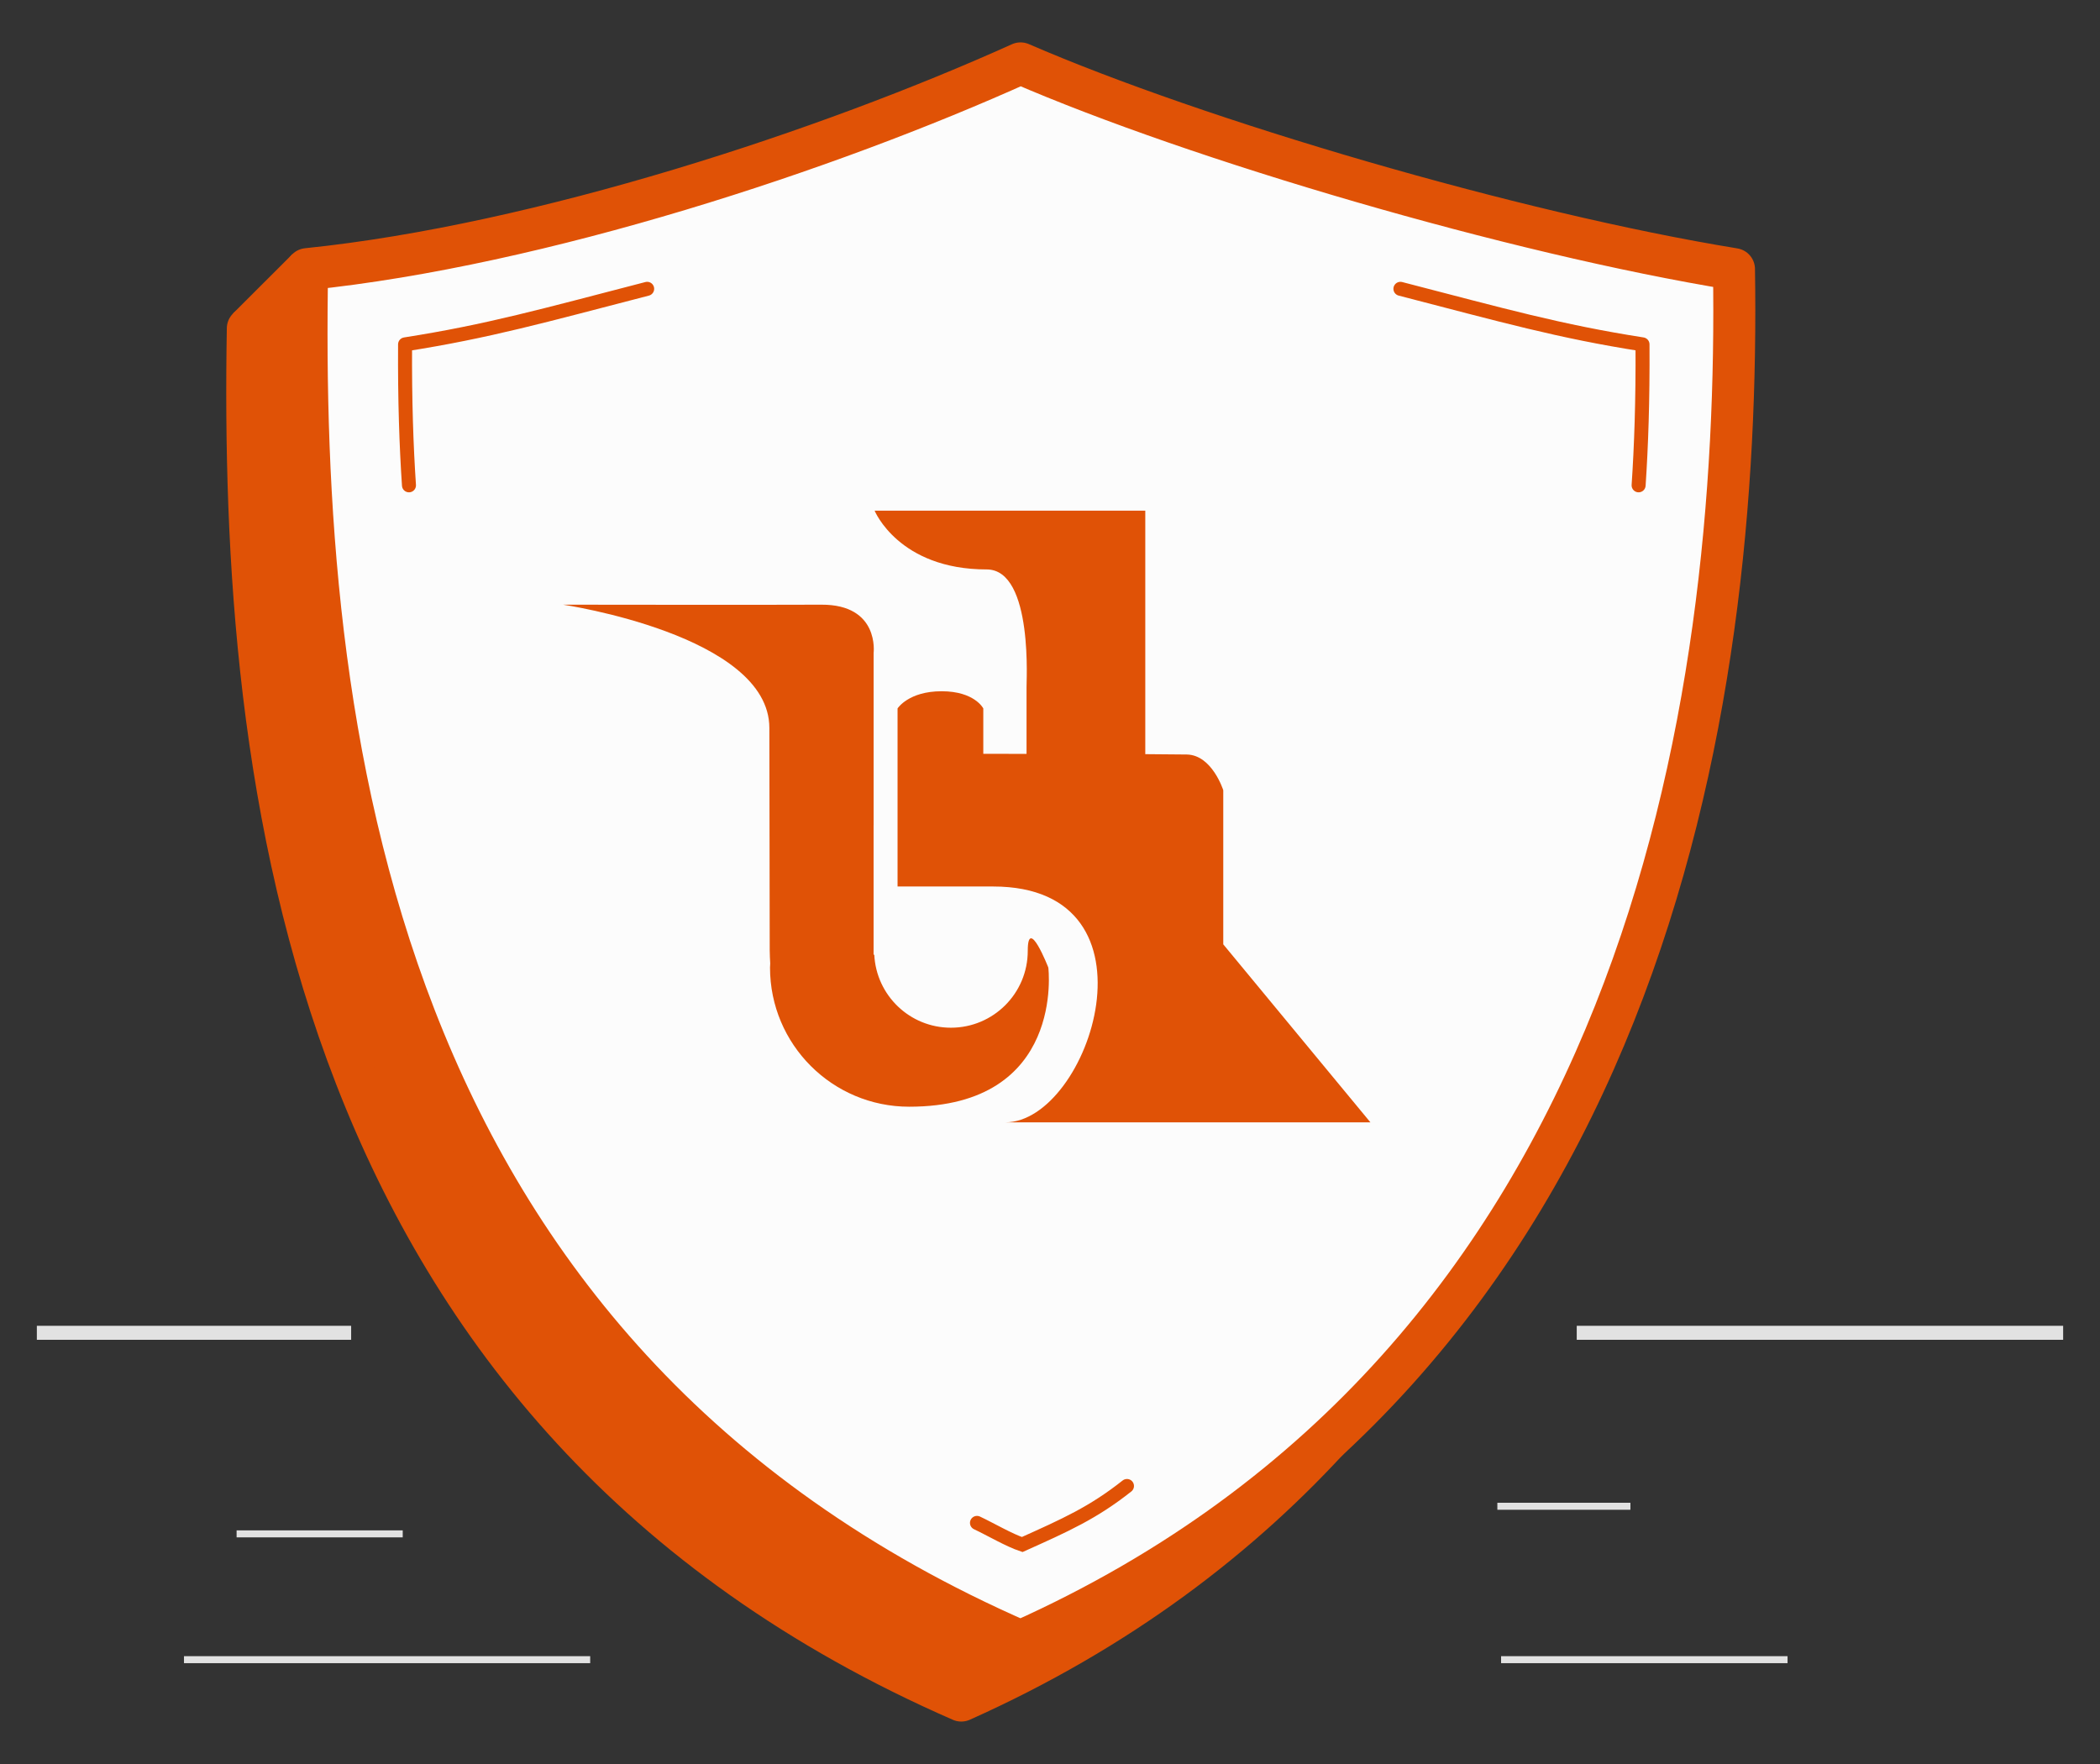 <?xml version="1.0" encoding="UTF-8" standalone="no"?>
<!-- Created with Inkscape (http://www.inkscape.org/) -->

<svg
   xmlns:dc="http://purl.org/dc/elements/1.1/"
   xmlns:cc="http://creativecommons.org/ns#"
   xmlns:rdf="http://www.w3.org/1999/02/22-rdf-syntax-ns#"
   xmlns:svg="http://www.w3.org/2000/svg"
   xmlns="http://www.w3.org/2000/svg"
   xmlns:sodipodi="http://sodipodi.sourceforge.net/DTD/sodipodi-0.dtd"
   xmlns:inkscape="http://www.inkscape.org/namespaces/inkscape"
   width="75mm"
   height="63mm"
   viewBox="0 0 75 63"
   version="1.1"
   id="svg8"
   inkscape:version="0.92.3 (2405546, 2018-03-11)"
   sodipodi:docname="shield.svg">
  <rect x="0" y="0" width="75" height="63" fill="#333333" stroke="none"/>
  <defs
     id="defs2" />
  <sodipodi:namedview
     id="base"
     pagecolor="#ffffff"
     bordercolor="#666666"
     borderopacity="1.0"
     inkscape:pageopacity="0.0"
     inkscape:pageshadow="2"
     inkscape:zoom="0.7"
     inkscape:cx="75.013648"
     inkscape:cy="114.04533"
     inkscape:document-units="mm"
     inkscape:current-layer="layer1"
     showgrid="false"
     inkscape:window-width="1920"
     inkscape:window-height="1001"
     inkscape:window-x="2391"
     inkscape:window-y="-9"
     inkscape:window-maximized="1" />
  <g
     inkscape:label="Layer 1"
     inkscape:groupmode="layer"
     id="layer1"
     transform="translate(0,-234)">
    <g
       id="g2455"
       transform="translate(-27.95,66.518)">
      <g
         transform="translate(-25.855,88.165)"
         id="g2371"
         style="stroke:#e05206;stroke-width:1.5;stroke-linecap:round;stroke-linejoin:round;stroke-miterlimit:4;stroke-dasharray:none;stroke-opacity:1">
        <path
           sodipodi:nodetypes="ccccc"
           inkscape:connector-curvature="0"
           id="path2369"
           d="m 88.136,140.051 c -23.405,-10.222 -25.763,-32.843 -25.48,-49.005 8.355,-0.856 18.648,-4.265 25.48,-7.348 6.32,2.74 17.605,6.065 25.48,7.348 0.244,15.555 -3.129,39.003 -25.48,49.005 z"
           style="fill:#e05206;fill-opacity:1;stroke:#e05206;stroke-width:1.5;stroke-linecap:round;stroke-linejoin:round;stroke-miterlimit:4;stroke-dasharray:none;stroke-opacity:1" />
      </g>
      <path
         style="fill:#e05206;fill-opacity:1;stroke:none;stroke-width:0.265px;stroke-linecap:butt;stroke-linejoin:miter;stroke-opacity:1"
         d="m 38.398,176.553 -2.13,2.128 2.188,0.16 z"
         id="path2377"
         inkscape:connector-curvature="0"
         sodipodi:nodetypes="cccc" />
      <g
         transform="translate(-75.37,17.105)"
         id="g2414">
        <g
           transform="translate(51.632,68.943)"
           id="g2375"
           style="fill:#f9f9f9;fill-opacity:1;stroke:#e05206;stroke-width:1.5;stroke-linecap:round;stroke-linejoin:round;stroke-miterlimit:4;stroke-dasharray:none;stroke-opacity:1">
          <path
             sodipodi:nodetypes="ccccc"
             inkscape:connector-curvature="0"
             id="path2373"
             d="m 88.136,140.051 c -23.405,-10.222 -25.763,-32.843 -25.48,-49.005 8.355,-0.856 18.648,-4.265 25.48,-7.348 6.32,2.74 17.605,6.065 25.48,7.348 0.244,15.555 -3.129,39.003 -25.48,49.005 z"
             style="fill:#fcfcfc;fill-opacity:1;stroke:#e05206;stroke-width:1.5;stroke-linecap:round;stroke-linejoin:round;stroke-miterlimit:4;stroke-dasharray:none;stroke-opacity:1" />
        </g>
        <path
           sodipodi:nodetypes="ccc"
           inkscape:connector-curvature="0"
           id="path2379"
           d="m 117.926,167.71 c -0.093,-1.396 -0.151,-3.007 -0.139,-5.034 2.968,-0.464 4.952,-1.028 8.646,-1.984"
           style="fill:none;stroke:#e05206;stroke-width:0.5;stroke-linecap:round;stroke-linejoin:round;stroke-miterlimit:4;stroke-dasharray:none;stroke-opacity:1" />
        <path
           style="fill:none;stroke:#e05206;stroke-width:0.5;stroke-linecap:round;stroke-linejoin:round;stroke-miterlimit:4;stroke-dasharray:none;stroke-opacity:1"
           d="m 161.842,167.71 c 0.093,-1.396 0.151,-3.007 0.139,-5.034 -2.968,-0.464 -4.952,-1.028 -8.646,-1.984"
           id="path2418"
           inkscape:connector-curvature="0"
           sodipodi:nodetypes="ccc" />
      </g>
      <g
         transform="translate(1.114,-0.002)"
         id="g2401">
        <g
           style="fill:#e05206;fill-opacity:1"
           transform="matrix(0.234,0,0,0.234,27.984,257.73)"
           id="g2391">
	<g
   transform="matrix(2.579,0,0,2.579,-337.141,-307.554)"
   style="fill:#e05206;fill-opacity:1"
   id="g2389">
		<g
   style="fill:#e05206;fill-opacity:1"
   id="g2387">
			<path
   style="fill:#e05206;fill-opacity:1"
   inkscape:connector-curvature="0"
   d="m 189.646,25.984 c 0,2.514 -2.035,4.548 -4.548,4.548 -2.437,0 -4.418,-1.916 -4.535,-4.323 h -0.041 v -7.645 h 0.002 V 8.357 c 0,0 0.365,-2.875 -3.091,-2.86 -2.804,0.017 -15.286,0 -15.286,0 0,0 12.207,1.798 12.207,7.296 0,1.637 0.021,10.554 0.021,13.158 0,0.271 0.018,0.521 0.03,0.776 -0.001,0.082 -0.012,0.162 -0.012,0.245 0,4.548 3.688,8.235 8.234,8.235 9.256,0 8.236,-8.235 8.236,-8.235 0,0 -1.217,-3.115 -1.217,-0.988 z"
   id="path2383" />

			<path
   style="fill:#e05206;fill-opacity:1"
   inkscape:connector-curvature="0"
   d="m 201.216,25.598 v -9.12 c 0,0 -0.663,-2.097 -2.167,-2.114 -0.651,-0.007 -1.462,-0.014 -2.448,-0.021 V -0.066 h -16.018 c 0,0 1.422,3.477 6.631,3.477 2.813,0 2.332,6.976 2.36,6.973 v 3.941 c -0.739,0.001 -1.632,0.001 -2.559,-10e-4 v -2.687 c 0,0 -0.51,-1.017 -2.468,-1.017 -1.961,0 -2.606,1.017 -2.606,1.017 v 10.538 c 0,0 2.356,0 5.656,0 10.305,0 5.719,13.958 0.72,13.958 h 21.608 z"
   id="path2385" />

		</g>

	</g>

	
	
	
	
	
	
</g>
        <path
           sodipodi:nodetypes="ccc"
           inkscape:connector-curvature="0"
           id="path2420"
           d="m 61.728,221.873 c 0.476,0.224 1.149,0.619 1.615,0.773 1.549,-0.696 2.53,-1.132 3.742,-2.091"
           style="fill:none;stroke:#e05206;stroke-width:0.5;stroke-linecap:round;stroke-linejoin:miter;stroke-miterlimit:4;stroke-dasharray:none;stroke-opacity:1" />
      </g>
      <path
         inkscape:connector-curvature="0"
         id="path2422"
         d="M 40.491,215.082 H 29.266"
         style="fill:none;stroke:#e2e2e2;stroke-width:0.5;stroke-linecap:butt;stroke-linejoin:miter;stroke-miterlimit:4;stroke-dasharray:none;stroke-opacity:1" />
      <path
         style="fill:none;stroke:#e2e2e2;stroke-width:0.5;stroke-linecap:butt;stroke-linejoin:miter;stroke-miterlimit:4;stroke-dasharray:none;stroke-opacity:1"
         d="M 101.634,215.082 H 84.262"
         id="path2424"
         inkscape:connector-curvature="0" />
      <path
         sodipodi:nodetypes="cc"
         style="fill:none;stroke:#e2e2e2;stroke-width:0.25;stroke-linecap:butt;stroke-linejoin:miter;stroke-miterlimit:4;stroke-dasharray:none;stroke-opacity:1"
         d="m 42.333,222.263 h -5.933"
         id="path2426"
         inkscape:connector-curvature="0" />
      <path
         inkscape:connector-curvature="0"
         id="path2428"
         d="M 86.179,221.277 H 81.427"
         style="fill:none;stroke:#e2e2e2;stroke-width:0.25;stroke-linecap:butt;stroke-linejoin:miter;stroke-miterlimit:4;stroke-dasharray:none;stroke-opacity:1"
         sodipodi:nodetypes="cc" />
      <path
         sodipodi:nodetypes="cc"
         style="fill:none;stroke:#e2e2e2;stroke-width:0.25;stroke-linecap:butt;stroke-linejoin:miter;stroke-miterlimit:4;stroke-dasharray:none;stroke-opacity:1"
         d="M 91.791,226.756 H 81.56"
         id="path2430"
         inkscape:connector-curvature="0" />
      <path
         inkscape:connector-curvature="0"
         id="path2432"
         d="M 49.028,226.756 H 34.521"
         style="fill:none;stroke:#e2e2e2;stroke-width:0.25;stroke-linecap:butt;stroke-linejoin:miter;stroke-miterlimit:4;stroke-dasharray:none;stroke-opacity:1"
         sodipodi:nodetypes="cc" />
    </g>
    <g
       id="g2485"
       transform="translate(2.079,-7.182)"
       style="fill:#fcfcfc;fill-opacity:1" />
  </g>
</svg>
